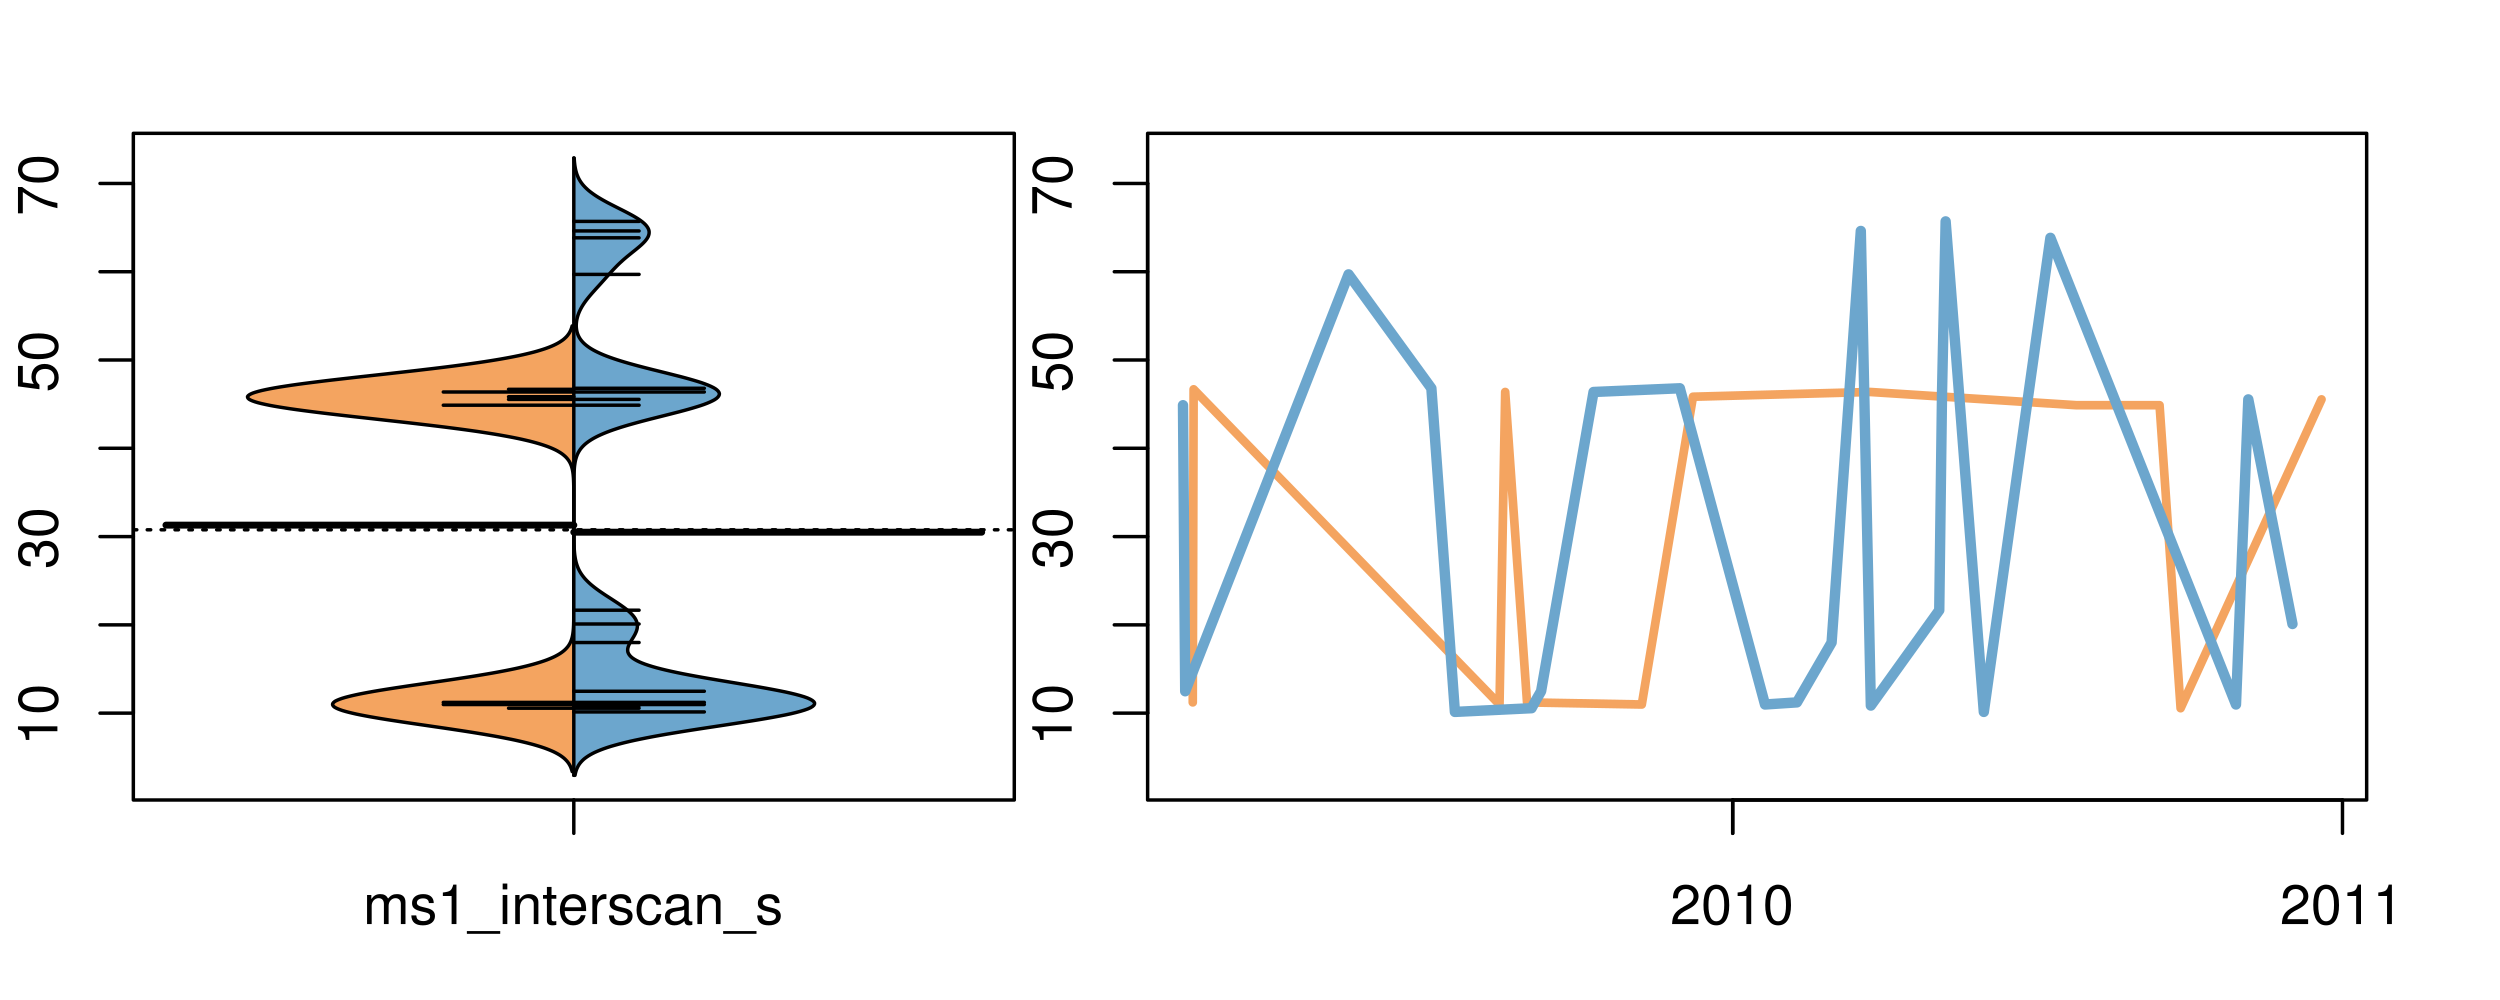 <?xml version="1.0" encoding="UTF-8"?>
<svg xmlns="http://www.w3.org/2000/svg" xmlns:xlink="http://www.w3.org/1999/xlink" width="540pt" height="216pt" viewBox="0 0 540 216" version="1.1">
<defs>
<g>
<symbol overflow="visible" id="glyph0-0">
<path style="stroke:none;" d="M -6.062 -3.109 L 0 -3.109 L 0 -4.156 L -8.516 -4.156 L -8.516 -3.469 C -7.203 -3.094 -7.016 -2.859 -6.812 -1.219 L -6.062 -1.219 Z M -6.062 -3.109 "/>
</symbol>
<symbol overflow="visible" id="glyph0-1">
<path style="stroke:none;" d="M -8.516 -3.297 C -8.516 -2.516 -8.156 -1.781 -7.578 -1.344 C -6.828 -0.797 -5.688 -0.516 -4.109 -0.516 C -1.25 -0.516 0.281 -1.469 0.281 -3.297 C 0.281 -5.094 -1.25 -6.078 -4.047 -6.078 C -5.703 -6.078 -6.797 -5.812 -7.578 -5.25 C -8.172 -4.812 -8.516 -4.109 -8.516 -3.297 Z M -7.578 -3.297 C -7.578 -4.438 -6.422 -5 -4.141 -5 C -1.734 -5 -0.594 -4.453 -0.594 -3.281 C -0.594 -2.156 -1.781 -1.594 -4.109 -1.594 C -6.438 -1.594 -7.578 -2.156 -7.578 -3.297 Z M -7.578 -3.297 "/>
</symbol>
<symbol overflow="visible" id="glyph0-2">
<path style="stroke:none;" d="M -3.906 -2.656 L -3.906 -3.234 C -3.906 -4.391 -3.391 -4.984 -2.359 -4.984 C -1.297 -4.984 -0.656 -4.328 -0.656 -3.234 C -0.656 -2.078 -1.234 -1.516 -2.469 -1.438 L -2.469 -0.391 C -1.781 -0.438 -1.344 -0.547 -0.953 -0.75 C -0.141 -1.188 0.281 -2.031 0.281 -3.188 C 0.281 -4.938 -0.766 -6.078 -2.375 -6.078 C -3.453 -6.078 -4.062 -5.656 -4.406 -4.625 C -4.719 -5.422 -5.312 -5.812 -6.172 -5.812 C -7.625 -5.812 -8.516 -4.844 -8.516 -3.234 C -8.516 -1.516 -7.578 -0.594 -5.766 -0.562 L -5.766 -1.625 C -6.281 -1.625 -6.562 -1.688 -6.828 -1.812 C -7.297 -2.047 -7.578 -2.578 -7.578 -3.234 C -7.578 -4.172 -7.031 -4.734 -6.125 -4.734 C -5.531 -4.734 -5.172 -4.531 -4.984 -4.062 C -4.859 -3.766 -4.812 -3.391 -4.797 -2.656 Z M -3.906 -2.656 "/>
</symbol>
<symbol overflow="visible" id="glyph0-3">
<path style="stroke:none;" d="M -8.516 -5.719 L -8.516 -1.312 L -3.875 -0.688 L -3.875 -1.656 C -4.469 -2.141 -4.672 -2.562 -4.672 -3.219 C -4.672 -4.359 -3.891 -5.078 -2.625 -5.078 C -1.406 -5.078 -0.656 -4.375 -0.656 -3.219 C -0.656 -2.297 -1.125 -1.734 -2.094 -1.469 L -2.094 -0.422 C -1.391 -0.562 -1.062 -0.688 -0.75 -0.938 C -0.094 -1.422 0.281 -2.281 0.281 -3.234 C 0.281 -4.953 -0.969 -6.156 -2.766 -6.156 C -4.453 -6.156 -5.609 -5.047 -5.609 -3.406 C -5.609 -2.812 -5.453 -2.328 -5.094 -1.844 L -7.469 -2.172 L -7.469 -5.719 Z M -8.516 -5.719 "/>
</symbol>
<symbol overflow="visible" id="glyph0-4">
<path style="stroke:none;" d="M -8.516 -6.234 L -8.516 -0.547 L -7.469 -0.547 L -7.469 -5.141 C -4.578 -3.125 -2.797 -2.297 0 -1.656 L 0 -2.781 C -2.719 -3.25 -5.062 -4.312 -7.625 -6.234 Z M -8.516 -6.234 "/>
</symbol>
<symbol overflow="visible" id="glyph0-5">
<path style="stroke:none;" d="M -8.75 -5.938 L -8.75 -4.938 L -5.5 -4.938 C -6.125 -4.531 -6.469 -3.859 -6.469 -3.016 C -6.469 -1.375 -5.156 -0.312 -3.156 -0.312 C -1.031 -0.312 0.281 -1.359 0.281 -3.047 C 0.281 -3.906 -0.047 -4.516 -0.828 -5.047 L 0 -5.047 L 0 -5.938 Z M -5.531 -3.188 C -5.531 -4.266 -4.578 -4.938 -3.078 -4.938 C -1.625 -4.938 -0.656 -4.25 -0.656 -3.188 C -0.656 -2.094 -1.625 -1.359 -3.094 -1.359 C -4.562 -1.359 -5.531 -2.094 -5.531 -3.188 Z M -5.531 -3.188 "/>
</symbol>
<symbol overflow="visible" id="glyph0-6">
<path style="stroke:none;" d="M -6.281 -3.094 L -6.281 -2.047 L -7.266 -2.047 C -7.688 -2.047 -7.906 -2.297 -7.906 -2.75 C -7.906 -2.828 -7.906 -2.875 -7.891 -3.094 L -8.719 -3.094 C -8.766 -2.875 -8.781 -2.734 -8.781 -2.531 C -8.781 -1.609 -8.25 -1.062 -7.359 -1.062 L -6.281 -1.062 L -6.281 -0.219 L -5.469 -0.219 L -5.469 -1.062 L 0 -1.062 L 0 -2.047 L -5.469 -2.047 L -5.469 -3.094 Z M -6.281 -3.094 "/>
</symbol>
<symbol overflow="visible" id="glyph0-7">
<path style="stroke:none;" d="M 1.516 -6.938 L 1.516 0.266 L 2.109 0.266 L 2.109 -6.938 Z M 1.516 -6.938 "/>
</symbol>
<symbol overflow="visible" id="glyph0-8">
<path style="stroke:none;" d="M -6.469 -3.266 C -6.469 -1.5 -5.203 -0.438 -3.094 -0.438 C -0.984 -0.438 0.281 -1.484 0.281 -3.281 C 0.281 -5.047 -0.984 -6.125 -3.047 -6.125 C -5.219 -6.125 -6.469 -5.078 -6.469 -3.266 Z M -5.547 -3.281 C -5.547 -4.406 -4.625 -5.078 -3.062 -5.078 C -1.578 -5.078 -0.641 -4.375 -0.641 -3.281 C -0.641 -2.156 -1.578 -1.469 -3.094 -1.469 C -4.609 -1.469 -5.547 -2.156 -5.547 -3.281 Z M -5.547 -3.281 "/>
</symbol>
<symbol overflow="visible" id="glyph0-9">
<path style="stroke:none;" d="M -8.75 -1.828 L -8.75 -0.812 L 0 -0.812 L 0 -1.828 Z M -8.75 -1.828 "/>
</symbol>
<symbol overflow="visible" id="glyph0-10">
<path style="stroke:none;" d="M -1.25 -2.297 L -1.25 -1.047 L 0 -1.047 L 0 -2.297 Z M -1.25 -2.297 "/>
</symbol>
<symbol overflow="visible" id="glyph0-11">
<path style="stroke:none;" d="M 0 -3.422 L -6.281 -5.828 L -6.281 -4.703 L -1.188 -2.922 L -6.281 -1.25 L -6.281 -0.125 L 0 -2.328 Z M 0 -3.422 "/>
</symbol>
<symbol overflow="visible" id="glyph0-12">
<path style="stroke:none;" d="M -0.594 -6.422 C -0.562 -6.312 -0.562 -6.266 -0.562 -6.203 C -0.562 -5.859 -0.75 -5.656 -1.062 -5.656 L -4.75 -5.656 C -5.875 -5.656 -6.469 -4.844 -6.469 -3.297 C -6.469 -2.391 -6.203 -1.625 -5.734 -1.219 C -5.406 -0.922 -5.047 -0.797 -4.422 -0.781 L -4.422 -1.781 C -5.203 -1.875 -5.547 -2.328 -5.547 -3.266 C -5.547 -4.156 -5.203 -4.672 -4.609 -4.672 L -4.344 -4.672 C -3.922 -4.672 -3.75 -4.422 -3.641 -3.625 C -3.469 -2.203 -3.422 -1.984 -3.266 -1.609 C -2.969 -0.875 -2.406 -0.5 -1.578 -0.5 C -0.438 -0.5 0.281 -1.297 0.281 -2.562 C 0.281 -3.359 0 -4 -0.641 -4.703 C -0.016 -4.781 0.281 -5.094 0.281 -5.734 C 0.281 -5.938 0.25 -6.094 0.172 -6.422 Z M -1.984 -4.672 C -1.641 -4.672 -1.438 -4.578 -1.156 -4.266 C -0.797 -3.859 -0.594 -3.375 -0.594 -2.781 C -0.594 -2 -0.969 -1.547 -1.609 -1.547 C -2.266 -1.547 -2.609 -1.984 -2.766 -3.062 C -2.906 -4.109 -2.953 -4.328 -3.109 -4.672 Z M -1.984 -4.672 "/>
</symbol>
<symbol overflow="visible" id="glyph0-13">
<path style="stroke:none;" d="M 0 -5.781 L -6.281 -5.781 L -6.281 -4.781 L -2.719 -4.781 C -1.438 -4.781 -0.594 -4.109 -0.594 -3.078 C -0.594 -2.281 -1.078 -1.781 -1.844 -1.781 L -6.281 -1.781 L -6.281 -0.781 L -1.438 -0.781 C -0.391 -0.781 0.281 -1.562 0.281 -2.781 C 0.281 -3.703 -0.047 -4.297 -0.875 -4.891 L 0 -4.891 Z M 0 -5.781 "/>
</symbol>
<symbol overflow="visible" id="glyph0-14">
<path style="stroke:none;" d="M -2.812 -6.156 C -3.766 -6.156 -4.344 -6.078 -4.812 -5.906 C -5.844 -5.5 -6.469 -4.531 -6.469 -3.359 C -6.469 -1.609 -5.125 -0.484 -3.062 -0.484 C -1 -0.484 0.281 -1.578 0.281 -3.344 C 0.281 -4.781 -0.547 -5.766 -1.906 -6.031 L -1.906 -5.016 C -1.078 -4.734 -0.641 -4.172 -0.641 -3.375 C -0.641 -2.734 -0.938 -2.203 -1.469 -1.859 C -1.828 -1.625 -2.188 -1.531 -2.812 -1.531 Z M -3.625 -1.547 C -4.781 -1.625 -5.547 -2.344 -5.547 -3.344 C -5.547 -4.328 -4.734 -5.094 -3.703 -5.094 C -3.672 -5.094 -3.641 -5.094 -3.625 -5.078 Z M -3.625 -1.547 "/>
</symbol>
<symbol overflow="visible" id="glyph1-0">
<path style="stroke:none;" d="M 0.844 -6.281 L 0.844 0 L 1.844 0 L 1.844 -3.953 C 1.844 -4.859 2.516 -5.594 3.328 -5.594 C 4.062 -5.594 4.484 -5.141 4.484 -4.328 L 4.484 0 L 5.5 0 L 5.5 -3.953 C 5.5 -4.859 6.156 -5.594 6.969 -5.594 C 7.703 -5.594 8.141 -5.125 8.141 -4.328 L 8.141 0 L 9.141 0 L 9.141 -4.719 C 9.141 -5.844 8.5 -6.469 7.312 -6.469 C 6.484 -6.469 5.969 -6.219 5.391 -5.516 C 5.016 -6.188 4.516 -6.469 3.703 -6.469 C 2.859 -6.469 2.297 -6.156 1.766 -5.406 L 1.766 -6.281 Z M 0.844 -6.281 "/>
</symbol>
<symbol overflow="visible" id="glyph1-1">
<path style="stroke:none;" d="M 5.25 -4.531 C 5.25 -5.766 4.422 -6.469 2.969 -6.469 C 1.516 -6.469 0.562 -5.719 0.562 -4.547 C 0.562 -3.562 1.062 -3.094 2.562 -2.734 L 3.484 -2.516 C 4.188 -2.344 4.469 -2.094 4.469 -1.625 C 4.469 -1.047 3.875 -0.641 3 -0.641 C 2.453 -0.641 2 -0.797 1.75 -1.062 C 1.594 -1.25 1.531 -1.422 1.469 -1.875 L 0.406 -1.875 C 0.453 -0.422 1.266 0.281 2.922 0.281 C 4.5 0.281 5.516 -0.5 5.516 -1.719 C 5.516 -2.656 4.984 -3.172 3.734 -3.469 L 2.766 -3.703 C 1.953 -3.891 1.609 -4.156 1.609 -4.594 C 1.609 -5.172 2.125 -5.547 2.938 -5.547 C 3.75 -5.547 4.172 -5.203 4.203 -4.531 Z M 5.25 -4.531 "/>
</symbol>
<symbol overflow="visible" id="glyph1-2">
<path style="stroke:none;" d="M 3.109 -6.062 L 3.109 0 L 4.156 0 L 4.156 -8.516 L 3.469 -8.516 C 3.094 -7.203 2.859 -7.016 1.219 -6.812 L 1.219 -6.062 Z M 3.109 -6.062 "/>
</symbol>
<symbol overflow="visible" id="glyph1-3">
<path style="stroke:none;" d="M 6.938 1.516 L -0.266 1.516 L -0.266 2.109 L 6.938 2.109 Z M 6.938 1.516 "/>
</symbol>
<symbol overflow="visible" id="glyph1-4">
<path style="stroke:none;" d="M 1.797 -6.281 L 0.797 -6.281 L 0.797 0 L 1.797 0 Z M 1.797 -8.75 L 0.797 -8.75 L 0.797 -7.484 L 1.797 -7.484 Z M 1.797 -8.75 "/>
</symbol>
<symbol overflow="visible" id="glyph1-5">
<path style="stroke:none;" d="M 0.844 -6.281 L 0.844 0 L 1.844 0 L 1.844 -3.469 C 1.844 -4.75 2.516 -5.594 3.547 -5.594 C 4.344 -5.594 4.844 -5.109 4.844 -4.359 L 4.844 0 L 5.844 0 L 5.844 -4.75 C 5.844 -5.797 5.062 -6.469 3.859 -6.469 C 2.922 -6.469 2.312 -6.109 1.766 -5.234 L 1.766 -6.281 Z M 0.844 -6.281 "/>
</symbol>
<symbol overflow="visible" id="glyph1-6">
<path style="stroke:none;" d="M 3.047 -6.281 L 2.016 -6.281 L 2.016 -8.016 L 1.016 -8.016 L 1.016 -6.281 L 0.172 -6.281 L 0.172 -5.469 L 1.016 -5.469 L 1.016 -0.719 C 1.016 -0.078 1.453 0.281 2.234 0.281 C 2.469 0.281 2.719 0.25 3.047 0.188 L 3.047 -0.641 C 2.922 -0.609 2.766 -0.594 2.562 -0.594 C 2.141 -0.594 2.016 -0.719 2.016 -1.156 L 2.016 -5.469 L 3.047 -5.469 Z M 3.047 -6.281 "/>
</symbol>
<symbol overflow="visible" id="glyph1-7">
<path style="stroke:none;" d="M 6.156 -2.812 C 6.156 -3.766 6.078 -4.344 5.906 -4.812 C 5.5 -5.844 4.531 -6.469 3.359 -6.469 C 1.609 -6.469 0.484 -5.125 0.484 -3.062 C 0.484 -1 1.578 0.281 3.344 0.281 C 4.781 0.281 5.766 -0.547 6.031 -1.906 L 5.016 -1.906 C 4.734 -1.078 4.172 -0.641 3.375 -0.641 C 2.734 -0.641 2.203 -0.938 1.859 -1.469 C 1.625 -1.828 1.531 -2.188 1.531 -2.812 Z M 1.547 -3.625 C 1.625 -4.781 2.344 -5.547 3.344 -5.547 C 4.328 -5.547 5.094 -4.734 5.094 -3.703 C 5.094 -3.672 5.094 -3.641 5.078 -3.625 Z M 1.547 -3.625 "/>
</symbol>
<symbol overflow="visible" id="glyph1-8">
<path style="stroke:none;" d="M 0.828 -6.281 L 0.828 0 L 1.844 0 L 1.844 -3.266 C 1.844 -4.156 2.062 -4.75 2.547 -5.094 C 2.859 -5.328 3.156 -5.406 3.859 -5.406 L 3.859 -6.438 C 3.688 -6.453 3.594 -6.469 3.469 -6.469 C 2.812 -6.469 2.328 -6.078 1.75 -5.141 L 1.75 -6.281 Z M 0.828 -6.281 "/>
</symbol>
<symbol overflow="visible" id="glyph1-9">
<path style="stroke:none;" d="M 5.656 -4.172 C 5.609 -4.781 5.469 -5.188 5.234 -5.531 C 4.797 -6.125 4.047 -6.469 3.172 -6.469 C 1.469 -6.469 0.375 -5.125 0.375 -3.031 C 0.375 -1.016 1.453 0.281 3.156 0.281 C 4.656 0.281 5.609 -0.625 5.719 -2.156 L 4.719 -2.156 C 4.547 -1.156 4.031 -0.641 3.188 -0.641 C 2.078 -0.641 1.422 -1.547 1.422 -3.031 C 1.422 -4.609 2.062 -5.547 3.156 -5.547 C 4 -5.547 4.531 -5.047 4.641 -4.172 Z M 5.656 -4.172 "/>
</symbol>
<symbol overflow="visible" id="glyph1-10">
<path style="stroke:none;" d="M 6.422 -0.594 C 6.312 -0.562 6.266 -0.562 6.203 -0.562 C 5.859 -0.562 5.656 -0.75 5.656 -1.062 L 5.656 -4.75 C 5.656 -5.875 4.844 -6.469 3.297 -6.469 C 2.391 -6.469 1.625 -6.203 1.219 -5.734 C 0.922 -5.406 0.797 -5.047 0.781 -4.422 L 1.781 -4.422 C 1.875 -5.203 2.328 -5.547 3.266 -5.547 C 4.156 -5.547 4.672 -5.203 4.672 -4.609 L 4.672 -4.344 C 4.672 -3.922 4.422 -3.75 3.625 -3.641 C 2.203 -3.469 1.984 -3.422 1.609 -3.266 C 0.875 -2.969 0.5 -2.406 0.5 -1.578 C 0.5 -0.438 1.297 0.281 2.562 0.281 C 3.359 0.281 4 0 4.703 -0.641 C 4.781 -0.016 5.094 0.281 5.734 0.281 C 5.938 0.281 6.094 0.25 6.422 0.172 Z M 4.672 -1.984 C 4.672 -1.641 4.578 -1.438 4.266 -1.156 C 3.859 -0.797 3.375 -0.594 2.781 -0.594 C 2 -0.594 1.547 -0.969 1.547 -1.609 C 1.547 -2.266 1.984 -2.609 3.062 -2.766 C 4.109 -2.906 4.328 -2.953 4.672 -3.109 Z M 4.672 -1.984 "/>
</symbol>
<symbol overflow="visible" id="glyph1-11">
<path style="stroke:none;" d="M 6.078 -1.047 L 1.594 -1.047 C 1.703 -1.734 2.094 -2.188 3.125 -2.797 L 4.328 -3.438 C 5.516 -4.094 6.125 -4.969 6.125 -6.016 C 6.125 -6.719 5.844 -7.375 5.344 -7.844 C 4.844 -8.297 4.219 -8.516 3.406 -8.516 C 2.328 -8.516 1.531 -8.125 1.062 -7.406 C 0.75 -6.953 0.625 -6.422 0.594 -5.562 L 1.656 -5.562 C 1.688 -6.125 1.766 -6.484 1.906 -6.75 C 2.188 -7.266 2.734 -7.578 3.375 -7.578 C 4.328 -7.578 5.047 -6.906 5.047 -5.984 C 5.047 -5.312 4.656 -4.734 3.906 -4.312 L 2.797 -3.688 C 1.016 -2.672 0.5 -1.875 0.406 0 L 6.078 0 Z M 6.078 -1.047 "/>
</symbol>
<symbol overflow="visible" id="glyph1-12">
<path style="stroke:none;" d="M 3.297 -8.516 C 2.516 -8.516 1.781 -8.156 1.344 -7.578 C 0.797 -6.828 0.516 -5.688 0.516 -4.109 C 0.516 -1.25 1.469 0.281 3.297 0.281 C 5.094 0.281 6.078 -1.25 6.078 -4.047 C 6.078 -5.703 5.812 -6.797 5.25 -7.578 C 4.812 -8.172 4.109 -8.516 3.297 -8.516 Z M 3.297 -7.578 C 4.438 -7.578 5 -6.422 5 -4.141 C 5 -1.734 4.453 -0.594 3.281 -0.594 C 2.156 -0.594 1.594 -1.781 1.594 -4.109 C 1.594 -6.438 2.156 -7.578 3.297 -7.578 Z M 3.297 -7.578 "/>
</symbol>
</g>
<clipPath id="clip1">
  <path d="M 28.801 28.801 L 220.086 28.801 L 220.086 173.801 L 28.801 173.801 Z M 28.801 28.801 "/>
</clipPath>
<clipPath id="clip2">
  <path d="M 247.887 28.801 L 512.199 28.801 L 512.199 173.801 L 247.887 173.801 Z M 247.887 28.801 "/>
</clipPath>
<clipPath id="clip3">
  <path d="M 233.484 14.398 L 526.598 14.398 L 526.598 188.199 L 233.484 188.199 Z M 233.484 14.398 "/>
</clipPath>
<clipPath id="clip4">
  <path d="M 247.887 28.801 L 512.199 28.801 L 512.199 173.801 L 247.887 173.801 Z M 247.887 28.801 "/>
</clipPath>
</defs>
<g id="surface121">
<path style="fill:none;stroke-width:0.75;stroke-linecap:round;stroke-linejoin:round;stroke:rgb(0%,0%,0%);stroke-opacity:1;stroke-miterlimit:10;" d="M 28.801 172.801 L 219.086 172.801 L 219.086 28.801 L 28.801 28.801 L 28.801 172.801 "/>
<path style="fill:none;stroke-width:0.75;stroke-linecap:round;stroke-linejoin:round;stroke:rgb(0%,0%,0%);stroke-opacity:1;stroke-miterlimit:10;" d="M 28.801 154.043 L 28.801 39.625 "/>
<path style="fill:none;stroke-width:0.75;stroke-linecap:round;stroke-linejoin:round;stroke:rgb(0%,0%,0%);stroke-opacity:1;stroke-miterlimit:10;" d="M 28.801 154.043 L 21.602 154.043 "/>
<path style="fill:none;stroke-width:0.75;stroke-linecap:round;stroke-linejoin:round;stroke:rgb(0%,0%,0%);stroke-opacity:1;stroke-miterlimit:10;" d="M 28.801 134.973 L 21.602 134.973 "/>
<path style="fill:none;stroke-width:0.75;stroke-linecap:round;stroke-linejoin:round;stroke:rgb(0%,0%,0%);stroke-opacity:1;stroke-miterlimit:10;" d="M 28.801 115.902 L 21.602 115.902 "/>
<path style="fill:none;stroke-width:0.75;stroke-linecap:round;stroke-linejoin:round;stroke:rgb(0%,0%,0%);stroke-opacity:1;stroke-miterlimit:10;" d="M 28.801 96.832 L 21.602 96.832 "/>
<path style="fill:none;stroke-width:0.75;stroke-linecap:round;stroke-linejoin:round;stroke:rgb(0%,0%,0%);stroke-opacity:1;stroke-miterlimit:10;" d="M 28.801 77.766 L 21.602 77.766 "/>
<path style="fill:none;stroke-width:0.75;stroke-linecap:round;stroke-linejoin:round;stroke:rgb(0%,0%,0%);stroke-opacity:1;stroke-miterlimit:10;" d="M 28.801 58.695 L 21.602 58.695 "/>
<path style="fill:none;stroke-width:0.75;stroke-linecap:round;stroke-linejoin:round;stroke:rgb(0%,0%,0%);stroke-opacity:1;stroke-miterlimit:10;" d="M 28.801 39.625 L 21.602 39.625 "/>
<g style="fill:rgb(0%,0%,0%);fill-opacity:1;">
  <use xlink:href="#glyph0-0" x="12.396" y="161.043"/>
  <use xlink:href="#glyph0-1" x="12.396" y="154.371"/>
</g>
<g style="fill:rgb(0%,0%,0%);fill-opacity:1;">
  <use xlink:href="#glyph0-2" x="12.396" y="122.902"/>
  <use xlink:href="#glyph0-1" x="12.396" y="116.23"/>
</g>
<g style="fill:rgb(0%,0%,0%);fill-opacity:1;">
  <use xlink:href="#glyph0-3" x="12.396" y="84.766"/>
  <use xlink:href="#glyph0-1" x="12.396" y="78.094"/>
</g>
<g style="fill:rgb(0%,0%,0%);fill-opacity:1;">
  <use xlink:href="#glyph0-4" x="12.396" y="46.625"/>
  <use xlink:href="#glyph0-1" x="12.396" y="39.953"/>
</g>
<path style="fill:none;stroke-width:0.75;stroke-linecap:round;stroke-linejoin:round;stroke:rgb(0%,0%,0%);stroke-opacity:1;stroke-miterlimit:10;" d="M 123.941 172.801 L 123.941 172.801 "/>
<path style="fill:none;stroke-width:0.75;stroke-linecap:round;stroke-linejoin:round;stroke:rgb(0%,0%,0%);stroke-opacity:1;stroke-miterlimit:10;" d="M 123.941 172.801 L 123.941 180 "/>
<g style="fill:rgb(0%,0%,0%);fill-opacity:1;">
  <use xlink:href="#glyph1-0" x="78.441" y="199.596"/>
  <use xlink:href="#glyph1-1" x="88.438" y="199.596"/>
  <use xlink:href="#glyph1-2" x="94.438" y="199.596"/>
  <use xlink:href="#glyph1-3" x="101.109" y="199.596"/>
  <use xlink:href="#glyph1-4" x="107.781" y="199.596"/>
  <use xlink:href="#glyph1-5" x="110.445" y="199.596"/>
  <use xlink:href="#glyph1-6" x="117.117" y="199.596"/>
  <use xlink:href="#glyph1-7" x="120.453" y="199.596"/>
  <use xlink:href="#glyph1-8" x="127.125" y="199.596"/>
  <use xlink:href="#glyph1-1" x="131.121" y="199.596"/>
  <use xlink:href="#glyph1-9" x="137.121" y="199.596"/>
  <use xlink:href="#glyph1-10" x="143.121" y="199.596"/>
  <use xlink:href="#glyph1-5" x="149.793" y="199.596"/>
  <use xlink:href="#glyph1-3" x="156.465" y="199.596"/>
  <use xlink:href="#glyph1-1" x="163.137" y="199.596"/>
</g>
<g clip-path="url(#clip1)" clip-rule="nonzero">
<path style="fill:none;stroke-width:0.75;stroke-linecap:round;stroke-linejoin:round;stroke:rgb(0%,0%,0%);stroke-opacity:1;stroke-dasharray:0.75,2.25;stroke-miterlimit:10;" d="M 28.801 114.434 L 219.086 114.434 "/>
<path style=" stroke:none;fill-rule:nonzero;fill:rgb(95.686%,64.314%,37.647%);fill-opacity:1;" d="M 123.941 70.402 L 123.582 70.402 L 123.531 70.59 L 123.477 70.781 L 123.344 71.156 L 123.266 71.344 L 123.176 71.531 L 123.078 71.723 L 122.973 71.91 L 122.852 72.098 L 122.715 72.285 L 122.57 72.477 L 122.41 72.664 L 122.23 72.852 L 122.031 73.039 L 121.82 73.23 L 121.586 73.418 L 121.324 73.605 L 121.043 73.793 L 120.742 73.98 L 120.406 74.172 L 120.047 74.359 L 119.66 74.547 L 119.242 74.734 L 118.781 74.926 L 118.293 75.113 L 117.773 75.301 L 117.207 75.488 L 116.602 75.676 L 115.961 75.867 L 115.281 76.055 L 114.543 76.242 L 113.766 76.43 L 112.949 76.621 L 112.082 76.809 L 111.16 76.996 L 110.195 77.184 L 109.188 77.371 L 108.117 77.562 L 107 77.75 L 105.84 77.938 L 104.637 78.125 L 103.367 78.316 L 102.055 78.504 L 100.707 78.691 L 99.309 78.879 L 97.859 79.07 L 96.379 79.258 L 94.863 79.445 L 93.305 79.633 L 91.715 79.82 L 90.102 80.012 L 88.465 80.199 L 86.801 80.387 L 85.125 80.574 L 83.438 80.766 L 80.047 81.141 L 78.355 81.328 L 76.668 81.516 L 75.004 81.707 L 73.359 81.895 L 71.734 82.082 L 70.145 82.27 L 68.605 82.461 L 67.102 82.648 L 65.645 82.836 L 64.254 83.023 L 62.93 83.211 L 61.664 83.402 L 60.461 83.59 L 59.363 83.777 L 58.34 83.965 L 57.395 84.156 L 56.543 84.344 L 55.805 84.531 L 55.156 84.719 L 54.594 84.91 L 54.16 85.098 L 53.836 85.285 L 53.602 85.473 L 53.465 85.66 L 53.48 85.852 L 53.59 86.039 L 53.789 86.227 L 54.109 86.414 L 54.555 86.605 L 55.086 86.793 L 55.707 86.98 L 56.457 87.168 L 57.297 87.355 L 58.215 87.547 L 59.219 87.734 L 60.332 87.922 L 61.512 88.109 L 62.754 88.301 L 64.074 88.488 L 65.465 88.676 L 66.902 88.863 L 68.387 89.051 L 69.93 89.242 L 71.508 89.43 L 73.117 89.617 L 74.754 89.805 L 76.414 89.996 L 78.09 90.184 L 79.773 90.371 L 81.465 90.559 L 83.152 90.75 L 84.836 90.938 L 86.512 91.125 L 88.168 91.312 L 89.801 91.5 L 91.418 91.691 L 93.008 91.879 L 94.555 92.066 L 96.074 92.254 L 97.562 92.445 L 99.004 92.633 L 100.402 92.82 L 101.762 93.008 L 103.082 93.195 L 104.34 93.387 L 105.555 93.574 L 106.727 93.762 L 107.848 93.949 L 108.914 94.141 L 109.938 94.328 L 110.918 94.516 L 111.836 94.703 L 112.707 94.891 L 113.539 95.082 L 114.332 95.27 L 115.062 95.457 L 115.754 95.645 L 116.414 95.836 L 117.023 96.023 L 117.59 96.211 L 118.125 96.398 L 118.629 96.59 L 119.086 96.777 L 119.512 96.965 L 119.914 97.152 L 120.285 97.34 L 120.621 97.531 L 120.934 97.719 L 121.223 97.906 L 121.488 98.094 L 121.727 98.285 L 121.949 98.473 L 122.152 98.66 L 122.336 98.848 L 122.504 99.035 L 122.656 99.227 L 122.793 99.414 L 122.918 99.602 L 123.031 99.789 L 123.133 99.98 L 123.223 100.168 L 123.305 100.355 L 123.379 100.543 L 123.445 100.73 L 123.504 100.922 L 123.605 101.297 L 123.645 101.484 L 123.684 101.676 L 123.746 102.051 L 123.793 102.426 L 123.812 102.617 L 123.859 103.18 L 123.871 103.371 L 123.895 103.934 L 123.902 104.125 L 123.91 104.312 L 123.922 104.875 L 123.926 105.066 L 123.926 105.254 L 123.934 105.629 L 123.934 106.008 L 123.938 106.195 L 123.938 106.762 L 123.941 106.949 L 123.941 131.816 L 123.938 132.004 L 123.938 132.758 L 123.934 132.945 L 123.934 133.133 L 123.93 133.324 L 123.93 133.512 L 123.922 133.887 L 123.922 134.074 L 123.918 134.266 L 123.91 134.453 L 123.902 134.828 L 123.895 135.02 L 123.887 135.207 L 123.875 135.395 L 123.867 135.582 L 123.852 135.77 L 123.84 135.961 L 123.824 136.148 L 123.785 136.523 L 123.758 136.715 L 123.734 136.902 L 123.703 137.09 L 123.668 137.277 L 123.629 137.465 L 123.586 137.656 L 123.535 137.844 L 123.48 138.031 L 123.418 138.219 L 123.352 138.41 L 123.273 138.598 L 123.188 138.785 L 123.094 138.973 L 122.988 139.16 L 122.871 139.352 L 122.742 139.539 L 122.602 139.727 L 122.441 139.914 L 122.27 140.105 L 122.082 140.293 L 121.879 140.48 L 121.652 140.668 L 121.406 140.859 L 121.141 141.047 L 120.852 141.234 L 120.535 141.422 L 120.195 141.609 L 119.832 141.801 L 119.434 141.988 L 119.008 142.176 L 118.555 142.363 L 118.07 142.555 L 117.547 142.742 L 116.988 142.93 L 116.402 143.117 L 115.777 143.305 L 115.109 143.496 L 114.406 143.684 L 113.676 143.871 L 112.891 144.059 L 112.07 144.25 L 111.215 144.438 L 110.32 144.625 L 109.383 144.812 L 108.41 145 L 107.402 145.191 L 106.355 145.379 L 105.273 145.566 L 104.16 145.754 L 103.02 145.945 L 101.84 146.133 L 100.641 146.32 L 99.418 146.508 L 98.176 146.699 L 96.91 146.887 L 95.633 147.074 L 94.348 147.262 L 93.051 147.449 L 91.754 147.641 L 90.461 147.828 L 89.172 148.016 L 87.898 148.203 L 86.637 148.395 L 85.395 148.582 L 84.18 148.77 L 83.004 148.957 L 81.855 149.145 L 80.738 149.336 L 79.684 149.523 L 78.676 149.711 L 77.715 149.898 L 76.812 150.09 L 75.988 150.277 L 75.223 150.465 L 74.516 150.652 L 73.898 150.84 L 73.359 151.031 L 72.895 151.219 L 72.496 151.406 L 72.211 151.594 L 72.004 151.785 L 71.871 151.973 L 71.828 152.16 L 71.891 152.348 L 72.027 152.539 L 72.238 152.727 L 72.555 152.914 L 72.953 153.102 L 73.426 153.289 L 73.969 153.48 L 74.613 153.668 L 75.32 153.855 L 76.09 154.043 L 76.93 154.234 L 77.844 154.422 L 78.809 154.609 L 79.816 154.797 L 80.891 154.984 L 82.004 155.176 L 83.156 155.363 L 84.336 155.551 L 85.559 155.738 L 86.801 155.93 L 88.062 156.117 L 89.34 156.305 L 90.629 156.492 L 91.922 156.68 L 93.219 156.871 L 94.512 157.059 L 95.797 157.246 L 97.07 157.434 L 98.332 157.625 L 99.57 157.812 L 100.793 158 L 101.992 158.188 L 103.16 158.379 L 104.297 158.566 L 105.406 158.754 L 106.488 158.941 L 107.523 159.129 L 108.527 159.32 L 109.496 159.508 L 110.43 159.695 L 111.316 159.883 L 112.168 160.074 L 112.984 160.262 L 113.758 160.449 L 114.488 160.637 L 115.188 160.824 L 115.852 161.016 L 116.469 161.203 L 117.051 161.391 L 117.605 161.578 L 118.125 161.77 L 118.602 161.957 L 119.055 162.145 L 119.48 162.332 L 119.867 162.52 L 120.23 162.711 L 120.566 162.898 L 120.883 163.086 L 121.164 163.273 L 121.43 163.465 L 121.676 163.652 L 121.898 163.84 L 122.098 164.027 L 122.285 164.219 L 122.461 164.406 L 122.613 164.594 L 122.754 164.781 L 122.883 164.969 L 122.996 165.16 L 123.102 165.348 L 123.195 165.535 L 123.281 165.723 L 123.355 165.914 L 123.422 166.102 L 123.484 166.289 L 123.539 166.477 L 123.59 166.664 L 123.941 166.664 Z M 123.941 70.402 "/>
<path style="fill:none;stroke-width:0.75;stroke-linecap:round;stroke-linejoin:round;stroke:rgb(0%,0%,0%);stroke-opacity:1;stroke-miterlimit:10;" d="M 123.941 70.402 L 123.582 70.402 L 123.531 70.59 L 123.477 70.781 L 123.344 71.156 L 123.266 71.344 L 123.176 71.531 L 123.078 71.723 L 122.973 71.91 L 122.852 72.098 L 122.715 72.285 L 122.57 72.477 L 122.41 72.664 L 122.23 72.852 L 122.031 73.039 L 121.82 73.23 L 121.586 73.418 L 121.324 73.605 L 121.043 73.793 L 120.742 73.98 L 120.406 74.172 L 120.047 74.359 L 119.66 74.547 L 119.242 74.734 L 118.781 74.926 L 118.293 75.113 L 117.773 75.301 L 117.207 75.488 L 116.602 75.676 L 115.961 75.867 L 115.281 76.055 L 114.543 76.242 L 113.766 76.43 L 112.949 76.621 L 112.082 76.809 L 111.16 76.996 L 110.195 77.184 L 109.188 77.371 L 108.117 77.562 L 107 77.75 L 105.84 77.938 L 104.637 78.125 L 103.367 78.316 L 102.055 78.504 L 100.707 78.691 L 99.309 78.879 L 97.859 79.07 L 96.379 79.258 L 94.863 79.445 L 93.305 79.633 L 91.715 79.82 L 90.102 80.012 L 88.465 80.199 L 86.801 80.387 L 85.125 80.574 L 83.438 80.766 L 80.047 81.141 L 78.355 81.328 L 76.668 81.516 L 75.004 81.707 L 73.359 81.895 L 71.734 82.082 L 70.145 82.27 L 68.605 82.461 L 67.102 82.648 L 65.645 82.836 L 64.254 83.023 L 62.93 83.211 L 61.664 83.402 L 60.461 83.59 L 59.363 83.777 L 58.34 83.965 L 57.395 84.156 L 56.543 84.344 L 55.805 84.531 L 55.156 84.719 L 54.594 84.91 L 54.16 85.098 L 53.836 85.285 L 53.602 85.473 L 53.465 85.66 L 53.48 85.852 L 53.59 86.039 L 53.789 86.227 L 54.109 86.414 L 54.555 86.605 L 55.086 86.793 L 55.707 86.98 L 56.457 87.168 L 57.297 87.355 L 58.215 87.547 L 59.219 87.734 L 60.332 87.922 L 61.512 88.109 L 62.754 88.301 L 64.074 88.488 L 65.465 88.676 L 66.902 88.863 L 68.387 89.051 L 69.93 89.242 L 71.508 89.43 L 73.117 89.617 L 74.754 89.805 L 76.414 89.996 L 78.09 90.184 L 79.773 90.371 L 81.465 90.559 L 83.152 90.75 L 84.836 90.938 L 86.512 91.125 L 88.168 91.312 L 89.801 91.5 L 91.418 91.691 L 93.008 91.879 L 94.555 92.066 L 96.074 92.254 L 97.562 92.445 L 99.004 92.633 L 100.402 92.82 L 101.762 93.008 L 103.082 93.195 L 104.34 93.387 L 105.555 93.574 L 106.727 93.762 L 107.848 93.949 L 108.914 94.141 L 109.938 94.328 L 110.918 94.516 L 111.836 94.703 L 112.707 94.891 L 113.539 95.082 L 114.332 95.27 L 115.062 95.457 L 115.754 95.645 L 116.414 95.836 L 117.023 96.023 L 117.59 96.211 L 118.125 96.398 L 118.629 96.59 L 119.086 96.777 L 119.512 96.965 L 119.914 97.152 L 120.285 97.34 L 120.621 97.531 L 120.934 97.719 L 121.223 97.906 L 121.488 98.094 L 121.727 98.285 L 121.949 98.473 L 122.152 98.66 L 122.336 98.848 L 122.504 99.035 L 122.656 99.227 L 122.793 99.414 L 122.918 99.602 L 123.031 99.789 L 123.133 99.98 L 123.223 100.168 L 123.305 100.355 L 123.379 100.543 L 123.445 100.73 L 123.504 100.922 L 123.605 101.297 L 123.645 101.484 L 123.684 101.676 L 123.746 102.051 L 123.793 102.426 L 123.812 102.617 L 123.859 103.18 L 123.871 103.371 L 123.895 103.934 L 123.902 104.125 L 123.91 104.312 L 123.922 104.875 L 123.926 105.066 L 123.926 105.254 L 123.934 105.629 L 123.934 106.008 L 123.938 106.195 L 123.938 106.762 L 123.941 106.949 L 123.941 131.816 L 123.938 132.004 L 123.938 132.758 L 123.934 132.945 L 123.934 133.133 L 123.93 133.324 L 123.93 133.512 L 123.922 133.887 L 123.922 134.074 L 123.918 134.266 L 123.91 134.453 L 123.902 134.828 L 123.895 135.02 L 123.887 135.207 L 123.875 135.395 L 123.867 135.582 L 123.852 135.77 L 123.84 135.961 L 123.824 136.148 L 123.785 136.523 L 123.758 136.715 L 123.734 136.902 L 123.703 137.09 L 123.668 137.277 L 123.629 137.465 L 123.586 137.656 L 123.535 137.844 L 123.48 138.031 L 123.418 138.219 L 123.352 138.41 L 123.273 138.598 L 123.188 138.785 L 123.094 138.973 L 122.988 139.16 L 122.871 139.352 L 122.742 139.539 L 122.602 139.727 L 122.441 139.914 L 122.27 140.105 L 122.082 140.293 L 121.879 140.48 L 121.652 140.668 L 121.406 140.859 L 121.141 141.047 L 120.852 141.234 L 120.535 141.422 L 120.195 141.609 L 119.832 141.801 L 119.434 141.988 L 119.008 142.176 L 118.555 142.363 L 118.07 142.555 L 117.547 142.742 L 116.988 142.93 L 116.402 143.117 L 115.777 143.305 L 115.109 143.496 L 114.406 143.684 L 113.676 143.871 L 112.891 144.059 L 112.07 144.25 L 111.215 144.438 L 110.32 144.625 L 109.383 144.812 L 108.41 145 L 107.402 145.191 L 106.355 145.379 L 105.273 145.566 L 104.16 145.754 L 103.02 145.945 L 101.84 146.133 L 100.641 146.32 L 99.418 146.508 L 98.176 146.699 L 96.91 146.887 L 95.633 147.074 L 94.348 147.262 L 93.051 147.449 L 91.754 147.641 L 90.461 147.828 L 89.172 148.016 L 87.898 148.203 L 86.637 148.395 L 85.395 148.582 L 84.18 148.77 L 83.004 148.957 L 81.855 149.145 L 80.738 149.336 L 79.684 149.523 L 78.676 149.711 L 77.715 149.898 L 76.812 150.09 L 75.988 150.277 L 75.223 150.465 L 74.516 150.652 L 73.898 150.84 L 73.359 151.031 L 72.895 151.219 L 72.496 151.406 L 72.211 151.594 L 72.004 151.785 L 71.871 151.973 L 71.828 152.16 L 71.891 152.348 L 72.027 152.539 L 72.238 152.727 L 72.555 152.914 L 72.953 153.102 L 73.426 153.289 L 73.969 153.48 L 74.613 153.668 L 75.32 153.855 L 76.09 154.043 L 76.93 154.234 L 77.844 154.422 L 78.809 154.609 L 79.816 154.797 L 80.891 154.984 L 82.004 155.176 L 83.156 155.363 L 84.336 155.551 L 85.559 155.738 L 86.801 155.93 L 88.062 156.117 L 89.34 156.305 L 90.629 156.492 L 91.922 156.68 L 93.219 156.871 L 94.512 157.059 L 95.797 157.246 L 97.07 157.434 L 98.332 157.625 L 99.57 157.812 L 100.793 158 L 101.992 158.188 L 103.16 158.379 L 104.297 158.566 L 105.406 158.754 L 106.488 158.941 L 107.523 159.129 L 108.527 159.32 L 109.496 159.508 L 110.43 159.695 L 111.316 159.883 L 112.168 160.074 L 112.984 160.262 L 113.758 160.449 L 114.488 160.637 L 115.188 160.824 L 115.852 161.016 L 116.469 161.203 L 117.051 161.391 L 117.605 161.578 L 118.125 161.77 L 118.602 161.957 L 119.055 162.145 L 119.48 162.332 L 119.867 162.52 L 120.23 162.711 L 120.566 162.898 L 120.883 163.086 L 121.164 163.273 L 121.43 163.465 L 121.676 163.652 L 121.898 163.84 L 122.098 164.027 L 122.285 164.219 L 122.461 164.406 L 122.613 164.594 L 122.754 164.781 L 122.883 164.969 L 122.996 165.16 L 123.102 165.348 L 123.195 165.535 L 123.281 165.723 L 123.355 165.914 L 123.422 166.102 L 123.484 166.289 L 123.539 166.477 L 123.59 166.664 L 123.941 166.664 "/>
<path style=" stroke:none;fill-rule:nonzero;fill:rgb(42.353%,65.098%,80.392%);fill-opacity:1;" d="M 123.941 167.465 L 124.199 167.465 L 124.25 167.207 L 124.309 166.945 L 124.379 166.684 L 124.457 166.422 L 124.551 166.16 L 124.664 165.902 L 124.789 165.641 L 124.93 165.379 L 125.094 165.117 L 125.285 164.855 L 125.5 164.598 L 125.742 164.336 L 126.012 164.074 L 126.32 163.812 L 126.672 163.555 L 127.059 163.293 L 127.488 163.031 L 127.961 162.77 L 128.488 162.508 L 129.074 162.25 L 129.715 161.988 L 130.406 161.727 L 131.16 161.465 L 131.988 161.203 L 132.883 160.945 L 133.84 160.684 L 134.859 160.422 L 135.953 160.16 L 137.125 159.898 L 138.363 159.641 L 139.66 159.379 L 141.02 159.117 L 142.457 158.855 L 143.949 158.594 L 145.488 158.336 L 147.078 158.074 L 148.707 157.812 L 150.379 157.551 L 152.074 157.289 L 153.785 157.031 L 157.23 156.508 L 158.938 156.246 L 160.621 155.984 L 162.277 155.727 L 163.891 155.465 L 165.438 155.203 L 166.914 154.941 L 168.316 154.68 L 169.633 154.422 L 170.855 154.16 L 171.941 153.898 L 172.918 153.637 L 173.773 153.375 L 174.508 153.117 L 175.09 152.855 L 175.512 152.594 L 175.797 152.332 L 175.941 152.07 L 175.949 151.812 L 175.773 151.551 L 175.453 151.289 L 175 151.027 L 174.422 150.766 L 173.703 150.508 L 172.836 150.246 L 171.859 149.984 L 170.785 149.723 L 169.617 149.461 L 168.344 149.203 L 166.992 148.941 L 165.582 148.68 L 164.117 148.418 L 162.613 148.156 L 161.066 147.898 L 159.508 147.637 L 156.375 147.113 L 154.82 146.852 L 153.297 146.594 L 151.805 146.332 L 150.348 146.07 L 148.938 145.809 L 147.59 145.551 L 146.309 145.289 L 145.086 145.027 L 143.934 144.766 L 142.848 144.504 L 141.855 144.246 L 140.941 143.984 L 140.098 143.723 L 139.328 143.461 L 138.641 143.199 L 138.043 142.941 L 137.512 142.68 L 137.051 142.418 L 136.652 142.156 L 136.332 141.895 L 136.078 141.637 L 135.879 141.375 L 135.73 141.113 L 135.625 140.852 L 135.582 140.59 L 135.578 140.332 L 135.602 140.07 L 135.66 139.809 L 135.746 139.547 L 135.859 139.285 L 135.984 139.027 L 136.129 138.766 L 136.277 138.504 L 136.598 137.98 L 136.758 137.723 L 136.914 137.461 L 137.062 137.199 L 137.199 136.938 L 137.32 136.676 L 137.43 136.418 L 137.523 136.156 L 137.594 135.895 L 137.645 135.633 L 137.668 135.371 L 137.676 135.113 L 137.656 134.852 L 137.609 134.59 L 137.535 134.328 L 137.434 134.066 L 137.312 133.809 L 137.164 133.547 L 136.984 133.285 L 136.781 133.023 L 136.555 132.762 L 136.309 132.504 L 136.039 132.242 L 135.742 131.98 L 135.434 131.719 L 135.105 131.457 L 134.762 131.199 L 134.398 130.938 L 134.027 130.676 L 133.645 130.414 L 133.254 130.152 L 132.859 129.895 L 132.055 129.371 L 131.648 129.109 L 131.246 128.848 L 130.844 128.59 L 130.449 128.328 L 130.062 128.066 L 129.68 127.805 L 129.309 127.547 L 128.949 127.285 L 128.598 127.023 L 128.262 126.762 L 127.938 126.5 L 127.625 126.242 L 127.332 125.98 L 127.055 125.719 L 126.789 125.457 L 126.535 125.195 L 126.301 124.938 L 126.086 124.676 L 125.879 124.414 L 125.688 124.152 L 125.512 123.891 L 125.348 123.633 L 125.199 123.371 L 125.062 123.109 L 124.938 122.848 L 124.824 122.586 L 124.723 122.328 L 124.629 122.066 L 124.547 121.805 L 124.469 121.543 L 124.402 121.281 L 124.344 121.023 L 124.289 120.762 L 124.242 120.5 L 124.164 119.977 L 124.133 119.719 L 124.105 119.457 L 124.059 118.934 L 124.043 118.672 L 124.027 118.414 L 123.992 117.629 L 123.984 117.367 L 123.977 117.109 L 123.973 116.848 L 123.965 116.586 L 123.957 116.062 L 123.957 115.805 L 123.953 115.543 L 123.953 115.281 L 123.949 115.02 L 123.949 114.5 L 123.945 114.238 L 123.945 112.148 L 123.941 111.891 L 123.941 107.715 L 123.945 107.453 L 123.945 105.367 L 123.949 105.105 L 123.949 104.582 L 123.953 104.324 L 123.957 104.062 L 123.957 103.801 L 123.965 103.277 L 123.973 103.02 L 123.996 102.234 L 124.008 101.973 L 124.02 101.715 L 124.078 100.93 L 124.105 100.668 L 124.137 100.41 L 124.215 99.887 L 124.266 99.625 L 124.32 99.363 L 124.391 99.105 L 124.465 98.844 L 124.551 98.582 L 124.648 98.32 L 124.762 98.059 L 124.891 97.801 L 125.035 97.539 L 125.199 97.277 L 125.379 97.016 L 125.59 96.754 L 125.816 96.496 L 126.07 96.234 L 126.348 95.973 L 126.664 95.711 L 127.008 95.449 L 127.383 95.191 L 127.789 94.93 L 128.234 94.668 L 128.723 94.406 L 129.246 94.145 L 129.809 93.887 L 130.41 93.625 L 131.055 93.363 L 131.742 93.102 L 132.473 92.84 L 133.238 92.582 L 134.039 92.32 L 134.891 92.059 L 135.773 91.797 L 136.684 91.539 L 137.629 91.277 L 138.598 91.016 L 139.594 90.754 L 140.609 90.492 L 141.633 90.234 L 142.668 89.973 L 143.707 89.711 L 144.738 89.449 L 145.758 89.188 L 146.766 88.93 L 147.75 88.668 L 148.699 88.406 L 149.605 88.145 L 150.473 87.883 L 151.293 87.625 L 152.055 87.363 L 152.738 87.102 L 153.359 86.84 L 153.906 86.578 L 154.383 86.32 L 154.762 86.059 L 155.047 85.797 L 155.246 85.535 L 155.363 85.273 L 155.391 85.016 L 155.301 84.754 L 155.125 84.492 L 154.863 84.23 L 154.516 83.969 L 154.078 83.711 L 153.547 83.449 L 152.945 83.188 L 152.273 82.926 L 151.539 82.664 L 150.727 82.406 L 149.863 82.145 L 148.957 81.883 L 148.012 81.621 L 147.031 81.359 L 146.016 81.102 L 144.984 80.84 L 143.941 80.578 L 141.84 80.055 L 140.797 79.797 L 139.77 79.535 L 138.754 79.273 L 137.762 79.012 L 136.797 78.75 L 135.867 78.492 L 134.965 78.23 L 134.102 77.969 L 133.273 77.707 L 132.492 77.445 L 131.754 77.188 L 131.055 76.926 L 130.391 76.664 L 129.777 76.402 L 129.211 76.141 L 128.684 75.883 L 128.191 75.621 L 127.738 75.359 L 127.328 75.098 L 126.957 74.836 L 126.617 74.578 L 126.305 74.316 L 126.027 74.055 L 125.781 73.793 L 125.562 73.531 L 125.367 73.273 L 125.195 73.012 L 125.047 72.75 L 124.918 72.488 L 124.809 72.23 L 124.719 71.969 L 124.641 71.707 L 124.582 71.445 L 124.535 71.184 L 124.5 70.926 L 124.48 70.664 L 124.469 70.402 L 124.473 70.141 L 124.488 69.879 L 124.512 69.621 L 124.543 69.359 L 124.586 69.098 L 124.641 68.836 L 124.707 68.574 L 124.777 68.316 L 124.859 68.055 L 124.953 67.793 L 125.055 67.531 L 125.168 67.27 L 125.285 67.012 L 125.418 66.75 L 125.559 66.488 L 125.707 66.227 L 125.867 65.965 L 126.031 65.707 L 126.211 65.445 L 126.395 65.184 L 126.586 64.922 L 126.785 64.66 L 126.992 64.402 L 127.203 64.141 L 127.422 63.879 L 127.645 63.617 L 127.871 63.355 L 128.098 63.098 L 128.801 62.312 L 129.039 62.051 L 129.277 61.793 L 129.512 61.531 L 129.75 61.27 L 130.219 60.746 L 130.453 60.488 L 130.684 60.227 L 130.918 59.965 L 131.148 59.703 L 131.383 59.441 L 131.613 59.184 L 131.852 58.922 L 132.086 58.66 L 132.324 58.398 L 132.57 58.137 L 132.816 57.879 L 133.07 57.617 L 133.328 57.355 L 133.594 57.094 L 133.867 56.832 L 134.148 56.574 L 134.434 56.312 L 134.727 56.051 L 135.031 55.789 L 135.34 55.527 L 135.652 55.27 L 135.973 55.008 L 136.621 54.484 L 136.945 54.227 L 137.27 53.965 L 137.59 53.703 L 137.906 53.441 L 138.211 53.18 L 138.504 52.922 L 138.785 52.66 L 139.047 52.398 L 139.293 52.137 L 139.508 51.875 L 139.703 51.617 L 139.871 51.355 L 140.012 51.094 L 140.109 50.832 L 140.18 50.57 L 140.211 50.312 L 140.211 50.051 L 140.172 49.789 L 140.086 49.527 L 139.965 49.266 L 139.805 49.008 L 139.609 48.746 L 139.375 48.484 L 139.102 48.223 L 138.793 47.961 L 138.457 47.703 L 138.09 47.441 L 137.691 47.18 L 137.266 46.918 L 136.82 46.656 L 136.355 46.398 L 135.871 46.137 L 135.375 45.875 L 134.867 45.613 L 134.355 45.352 L 133.836 45.094 L 133.316 44.832 L 132.801 44.57 L 132.289 44.309 L 131.781 44.047 L 131.281 43.789 L 130.801 43.527 L 130.328 43.266 L 129.871 43.004 L 129.43 42.742 L 129.008 42.484 L 128.605 42.223 L 128.223 41.961 L 127.859 41.699 L 127.512 41.438 L 127.188 41.18 L 126.887 40.918 L 126.605 40.656 L 126.344 40.395 L 126.098 40.133 L 125.875 39.875 L 125.672 39.613 L 125.48 39.352 L 125.309 39.09 L 125.152 38.828 L 125.012 38.57 L 124.883 38.309 L 124.77 38.047 L 124.664 37.785 L 124.57 37.523 L 124.492 37.266 L 124.418 37.004 L 124.352 36.742 L 124.297 36.48 L 124.246 36.223 L 124.203 35.961 L 124.164 35.699 L 124.102 35.176 L 124.078 34.918 L 124.039 34.395 L 124.023 34.133 L 123.941 34.133 Z M 123.941 167.465 "/>
<path style="fill:none;stroke-width:0.75;stroke-linecap:round;stroke-linejoin:round;stroke:rgb(0%,0%,0%);stroke-opacity:1;stroke-miterlimit:10;" d="M 123.941 167.465 L 124.199 167.465 L 124.25 167.207 L 124.309 166.945 L 124.379 166.684 L 124.457 166.422 L 124.551 166.16 L 124.664 165.902 L 124.789 165.641 L 124.93 165.379 L 125.094 165.117 L 125.285 164.855 L 125.5 164.598 L 125.742 164.336 L 126.012 164.074 L 126.32 163.812 L 126.672 163.555 L 127.059 163.293 L 127.488 163.031 L 127.961 162.77 L 128.488 162.508 L 129.074 162.25 L 129.715 161.988 L 130.406 161.727 L 131.16 161.465 L 131.988 161.203 L 132.883 160.945 L 133.84 160.684 L 134.859 160.422 L 135.953 160.16 L 137.125 159.898 L 138.363 159.641 L 139.66 159.379 L 141.02 159.117 L 142.457 158.855 L 143.949 158.594 L 145.488 158.336 L 147.078 158.074 L 148.707 157.812 L 150.379 157.551 L 152.074 157.289 L 153.785 157.031 L 157.23 156.508 L 158.938 156.246 L 160.621 155.984 L 162.277 155.727 L 163.891 155.465 L 165.438 155.203 L 166.914 154.941 L 168.316 154.68 L 169.633 154.422 L 170.855 154.16 L 171.941 153.898 L 172.918 153.637 L 173.773 153.375 L 174.508 153.117 L 175.09 152.855 L 175.512 152.594 L 175.797 152.332 L 175.941 152.07 L 175.949 151.812 L 175.773 151.551 L 175.453 151.289 L 175 151.027 L 174.422 150.766 L 173.703 150.508 L 172.836 150.246 L 171.859 149.984 L 170.785 149.723 L 169.617 149.461 L 168.344 149.203 L 166.992 148.941 L 165.582 148.68 L 164.117 148.418 L 162.613 148.156 L 161.066 147.898 L 159.508 147.637 L 156.375 147.113 L 154.82 146.852 L 153.297 146.594 L 151.805 146.332 L 150.348 146.07 L 148.938 145.809 L 147.59 145.551 L 146.309 145.289 L 145.086 145.027 L 143.934 144.766 L 142.848 144.504 L 141.855 144.246 L 140.941 143.984 L 140.098 143.723 L 139.328 143.461 L 138.641 143.199 L 138.043 142.941 L 137.512 142.68 L 137.051 142.418 L 136.652 142.156 L 136.332 141.895 L 136.078 141.637 L 135.879 141.375 L 135.73 141.113 L 135.625 140.852 L 135.582 140.59 L 135.578 140.332 L 135.602 140.07 L 135.66 139.809 L 135.746 139.547 L 135.859 139.285 L 135.984 139.027 L 136.129 138.766 L 136.277 138.504 L 136.598 137.98 L 136.758 137.723 L 136.914 137.461 L 137.062 137.199 L 137.199 136.938 L 137.32 136.676 L 137.43 136.418 L 137.523 136.156 L 137.594 135.895 L 137.645 135.633 L 137.668 135.371 L 137.676 135.113 L 137.656 134.852 L 137.609 134.59 L 137.535 134.328 L 137.434 134.066 L 137.312 133.809 L 137.164 133.547 L 136.984 133.285 L 136.781 133.023 L 136.555 132.762 L 136.309 132.504 L 136.039 132.242 L 135.742 131.98 L 135.434 131.719 L 135.105 131.457 L 134.762 131.199 L 134.398 130.938 L 134.027 130.676 L 133.645 130.414 L 133.254 130.152 L 132.859 129.895 L 132.055 129.371 L 131.648 129.109 L 131.246 128.848 L 130.844 128.59 L 130.449 128.328 L 130.062 128.066 L 129.68 127.805 L 129.309 127.547 L 128.949 127.285 L 128.598 127.023 L 128.262 126.762 L 127.938 126.5 L 127.625 126.242 L 127.332 125.98 L 127.055 125.719 L 126.789 125.457 L 126.535 125.195 L 126.301 124.938 L 126.086 124.676 L 125.879 124.414 L 125.688 124.152 L 125.512 123.891 L 125.348 123.633 L 125.199 123.371 L 125.062 123.109 L 124.938 122.848 L 124.824 122.586 L 124.723 122.328 L 124.629 122.066 L 124.547 121.805 L 124.469 121.543 L 124.402 121.281 L 124.344 121.023 L 124.289 120.762 L 124.242 120.5 L 124.164 119.977 L 124.133 119.719 L 124.105 119.457 L 124.059 118.934 L 124.043 118.672 L 124.027 118.414 L 123.992 117.629 L 123.984 117.367 L 123.977 117.109 L 123.973 116.848 L 123.965 116.586 L 123.957 116.062 L 123.957 115.805 L 123.953 115.543 L 123.953 115.281 L 123.949 115.02 L 123.949 114.5 L 123.945 114.238 L 123.945 112.148 L 123.941 111.891 L 123.941 107.715 L 123.945 107.453 L 123.945 105.367 L 123.949 105.105 L 123.949 104.582 L 123.953 104.324 L 123.957 104.062 L 123.957 103.801 L 123.965 103.277 L 123.973 103.02 L 123.996 102.234 L 124.008 101.973 L 124.02 101.715 L 124.078 100.93 L 124.105 100.668 L 124.137 100.41 L 124.215 99.887 L 124.266 99.625 L 124.32 99.363 L 124.391 99.105 L 124.465 98.844 L 124.551 98.582 L 124.648 98.32 L 124.762 98.059 L 124.891 97.801 L 125.035 97.539 L 125.199 97.277 L 125.379 97.016 L 125.59 96.754 L 125.816 96.496 L 126.07 96.234 L 126.348 95.973 L 126.664 95.711 L 127.008 95.449 L 127.383 95.191 L 127.789 94.93 L 128.234 94.668 L 128.723 94.406 L 129.246 94.145 L 129.809 93.887 L 130.41 93.625 L 131.055 93.363 L 131.742 93.102 L 132.473 92.84 L 133.238 92.582 L 134.039 92.32 L 134.891 92.059 L 135.773 91.797 L 136.684 91.539 L 137.629 91.277 L 138.598 91.016 L 139.594 90.754 L 140.609 90.492 L 141.633 90.234 L 142.668 89.973 L 143.707 89.711 L 144.738 89.449 L 145.758 89.188 L 146.766 88.93 L 147.75 88.668 L 148.699 88.406 L 149.605 88.145 L 150.473 87.883 L 151.293 87.625 L 152.055 87.363 L 152.738 87.102 L 153.359 86.84 L 153.906 86.578 L 154.383 86.32 L 154.762 86.059 L 155.047 85.797 L 155.246 85.535 L 155.363 85.273 L 155.391 85.016 L 155.301 84.754 L 155.125 84.492 L 154.863 84.23 L 154.516 83.969 L 154.078 83.711 L 153.547 83.449 L 152.945 83.188 L 152.273 82.926 L 151.539 82.664 L 150.727 82.406 L 149.863 82.145 L 148.957 81.883 L 148.012 81.621 L 147.031 81.359 L 146.016 81.102 L 144.984 80.84 L 143.941 80.578 L 141.84 80.055 L 140.797 79.797 L 139.77 79.535 L 138.754 79.273 L 137.762 79.012 L 136.797 78.75 L 135.867 78.492 L 134.965 78.23 L 134.102 77.969 L 133.273 77.707 L 132.492 77.445 L 131.754 77.188 L 131.055 76.926 L 130.391 76.664 L 129.777 76.402 L 129.211 76.141 L 128.684 75.883 L 128.191 75.621 L 127.738 75.359 L 127.328 75.098 L 126.957 74.836 L 126.617 74.578 L 126.305 74.316 L 126.027 74.055 L 125.781 73.793 L 125.562 73.531 L 125.367 73.273 L 125.195 73.012 L 125.047 72.75 L 124.918 72.488 L 124.809 72.23 L 124.719 71.969 L 124.641 71.707 L 124.582 71.445 L 124.535 71.184 L 124.5 70.926 L 124.48 70.664 L 124.469 70.402 L 124.473 70.141 L 124.488 69.879 L 124.512 69.621 L 124.543 69.359 L 124.586 69.098 L 124.641 68.836 L 124.707 68.574 L 124.777 68.316 L 124.859 68.055 L 124.953 67.793 L 125.055 67.531 L 125.168 67.27 L 125.285 67.012 L 125.418 66.75 L 125.559 66.488 L 125.707 66.227 L 125.867 65.965 L 126.031 65.707 L 126.211 65.445 L 126.395 65.184 L 126.586 64.922 L 126.785 64.66 L 126.992 64.402 L 127.203 64.141 L 127.422 63.879 L 127.645 63.617 L 127.871 63.355 L 128.098 63.098 L 128.801 62.312 L 129.039 62.051 L 129.277 61.793 L 129.512 61.531 L 129.75 61.27 L 130.219 60.746 L 130.453 60.488 L 130.684 60.227 L 130.918 59.965 L 131.148 59.703 L 131.383 59.441 L 131.613 59.184 L 131.852 58.922 L 132.086 58.66 L 132.324 58.398 L 132.57 58.137 L 132.816 57.879 L 133.07 57.617 L 133.328 57.355 L 133.594 57.094 L 133.867 56.832 L 134.148 56.574 L 134.434 56.312 L 134.727 56.051 L 135.031 55.789 L 135.34 55.527 L 135.652 55.27 L 135.973 55.008 L 136.621 54.484 L 136.945 54.227 L 137.27 53.965 L 137.59 53.703 L 137.906 53.441 L 138.211 53.18 L 138.504 52.922 L 138.785 52.66 L 139.047 52.398 L 139.293 52.137 L 139.508 51.875 L 139.703 51.617 L 139.871 51.355 L 140.012 51.094 L 140.109 50.832 L 140.18 50.57 L 140.211 50.312 L 140.211 50.051 L 140.172 49.789 L 140.086 49.527 L 139.965 49.266 L 139.805 49.008 L 139.609 48.746 L 139.375 48.484 L 139.102 48.223 L 138.793 47.961 L 138.457 47.703 L 138.09 47.441 L 137.691 47.18 L 137.266 46.918 L 136.82 46.656 L 136.355 46.398 L 135.871 46.137 L 135.375 45.875 L 134.867 45.613 L 134.355 45.352 L 133.836 45.094 L 133.316 44.832 L 132.801 44.57 L 132.289 44.309 L 131.781 44.047 L 131.281 43.789 L 130.801 43.527 L 130.328 43.266 L 129.871 43.004 L 129.43 42.742 L 129.008 42.484 L 128.605 42.223 L 128.223 41.961 L 127.859 41.699 L 127.512 41.438 L 127.188 41.18 L 126.887 40.918 L 126.605 40.656 L 126.344 40.395 L 126.098 40.133 L 125.875 39.875 L 125.672 39.613 L 125.48 39.352 L 125.309 39.09 L 125.152 38.828 L 125.012 38.57 L 124.883 38.309 L 124.77 38.047 L 124.664 37.785 L 124.57 37.523 L 124.492 37.266 L 124.418 37.004 L 124.352 36.742 L 124.297 36.48 L 124.246 36.223 L 124.203 35.961 L 124.164 35.699 L 124.102 35.176 L 124.078 34.918 L 124.039 34.395 L 124.023 34.133 L 123.941 34.133 "/>
<path style="fill:none;stroke-width:1.5;stroke-linecap:round;stroke-linejoin:round;stroke:rgb(0%,0%,0%);stroke-opacity:1;stroke-miterlimit:10;" d="M 35.848 113.434 L 123.941 113.434 "/>
<path style="fill:none;stroke-width:1.5;stroke-linecap:round;stroke-linejoin:round;stroke:rgb(0%,0%,0%);stroke-opacity:1;stroke-miterlimit:10;" d="M 123.941 114.953 L 212.039 114.953 "/>
<path style="fill:none;stroke-width:0.75;stroke-linecap:round;stroke-linejoin:round;stroke:rgb(0%,0%,0%);stroke-opacity:1;stroke-miterlimit:10;" d="M 109.848 152.973 L 123.941 152.973 "/>
<path style="fill:none;stroke-width:0.75;stroke-linecap:round;stroke-linejoin:round;stroke:rgb(0%,0%,0%);stroke-opacity:1;stroke-miterlimit:10;" d="M 95.754 152.172 L 123.941 152.172 "/>
<path style="fill:none;stroke-width:0.75;stroke-linecap:round;stroke-linejoin:round;stroke:rgb(0%,0%,0%);stroke-opacity:1;stroke-miterlimit:10;" d="M 95.754 151.715 L 123.941 151.715 "/>
<path style="fill:none;stroke-width:0.75;stroke-linecap:round;stroke-linejoin:round;stroke:rgb(0%,0%,0%);stroke-opacity:1;stroke-miterlimit:10;" d="M 95.754 87.527 L 123.941 87.527 "/>
<path style="fill:none;stroke-width:0.75;stroke-linecap:round;stroke-linejoin:round;stroke:rgb(0%,0%,0%);stroke-opacity:1;stroke-miterlimit:10;" d="M 109.848 86.27 L 123.941 86.27 "/>
<path style="fill:none;stroke-width:0.75;stroke-linecap:round;stroke-linejoin:round;stroke:rgb(0%,0%,0%);stroke-opacity:1;stroke-miterlimit:10;" d="M 109.848 85.695 L 123.941 85.695 "/>
<path style="fill:none;stroke-width:0.75;stroke-linecap:round;stroke-linejoin:round;stroke:rgb(0%,0%,0%);stroke-opacity:1;stroke-miterlimit:10;" d="M 95.754 84.668 L 123.941 84.668 "/>
<path style="fill:none;stroke-width:0.75;stroke-linecap:round;stroke-linejoin:round;stroke:rgb(0%,0%,0%);stroke-opacity:1;stroke-miterlimit:10;" d="M 109.848 84.094 L 123.941 84.094 "/>
<path style="fill:none;stroke-width:0.75;stroke-linecap:round;stroke-linejoin:round;stroke:rgb(0%,0%,0%);stroke-opacity:1;stroke-miterlimit:10;" d="M 123.941 153.773 L 152.133 153.773 "/>
<path style="fill:none;stroke-width:0.75;stroke-linecap:round;stroke-linejoin:round;stroke:rgb(0%,0%,0%);stroke-opacity:1;stroke-miterlimit:10;" d="M 123.941 152.973 L 138.039 152.973 "/>
<path style="fill:none;stroke-width:0.75;stroke-linecap:round;stroke-linejoin:round;stroke:rgb(0%,0%,0%);stroke-opacity:1;stroke-miterlimit:10;" d="M 123.941 152.402 L 138.039 152.402 "/>
<path style="fill:none;stroke-width:0.75;stroke-linecap:round;stroke-linejoin:round;stroke:rgb(0%,0%,0%);stroke-opacity:1;stroke-miterlimit:10;" d="M 123.941 152.172 L 152.133 152.172 "/>
<path style="fill:none;stroke-width:0.75;stroke-linecap:round;stroke-linejoin:round;stroke:rgb(0%,0%,0%);stroke-opacity:1;stroke-miterlimit:10;" d="M 123.941 151.715 L 152.133 151.715 "/>
<path style="fill:none;stroke-width:0.75;stroke-linecap:round;stroke-linejoin:round;stroke:rgb(0%,0%,0%);stroke-opacity:1;stroke-miterlimit:10;" d="M 123.941 149.312 L 152.133 149.312 "/>
<path style="fill:none;stroke-width:0.75;stroke-linecap:round;stroke-linejoin:round;stroke:rgb(0%,0%,0%);stroke-opacity:1;stroke-miterlimit:10;" d="M 123.941 138.785 L 138.039 138.785 "/>
<path style="fill:none;stroke-width:0.75;stroke-linecap:round;stroke-linejoin:round;stroke:rgb(0%,0%,0%);stroke-opacity:1;stroke-miterlimit:10;" d="M 123.941 134.781 L 138.039 134.781 "/>
<path style="fill:none;stroke-width:0.75;stroke-linecap:round;stroke-linejoin:round;stroke:rgb(0%,0%,0%);stroke-opacity:1;stroke-miterlimit:10;" d="M 123.941 131.805 L 138.039 131.805 "/>
<path style="fill:none;stroke-width:0.75;stroke-linecap:round;stroke-linejoin:round;stroke:rgb(0%,0%,0%);stroke-opacity:1;stroke-miterlimit:10;" d="M 123.941 87.527 L 138.039 87.527 "/>
<path style="fill:none;stroke-width:0.75;stroke-linecap:round;stroke-linejoin:round;stroke:rgb(0%,0%,0%);stroke-opacity:1;stroke-miterlimit:10;" d="M 123.941 86.27 L 138.039 86.27 "/>
<path style="fill:none;stroke-width:0.75;stroke-linecap:round;stroke-linejoin:round;stroke:rgb(0%,0%,0%);stroke-opacity:1;stroke-miterlimit:10;" d="M 123.941 84.668 L 152.133 84.668 "/>
<path style="fill:none;stroke-width:0.75;stroke-linecap:round;stroke-linejoin:round;stroke:rgb(0%,0%,0%);stroke-opacity:1;stroke-miterlimit:10;" d="M 123.941 83.867 L 152.133 83.867 "/>
<path style="fill:none;stroke-width:0.75;stroke-linecap:round;stroke-linejoin:round;stroke:rgb(0%,0%,0%);stroke-opacity:1;stroke-miterlimit:10;" d="M 123.941 59.266 L 138.039 59.266 "/>
<path style="fill:none;stroke-width:0.75;stroke-linecap:round;stroke-linejoin:round;stroke:rgb(0%,0%,0%);stroke-opacity:1;stroke-miterlimit:10;" d="M 123.941 51.371 L 138.039 51.371 "/>
<path style="fill:none;stroke-width:0.75;stroke-linecap:round;stroke-linejoin:round;stroke:rgb(0%,0%,0%);stroke-opacity:1;stroke-miterlimit:10;" d="M 123.941 49.887 L 138.039 49.887 "/>
<path style="fill:none;stroke-width:0.75;stroke-linecap:round;stroke-linejoin:round;stroke:rgb(0%,0%,0%);stroke-opacity:1;stroke-miterlimit:10;" d="M 123.941 47.824 L 138.039 47.824 "/>
<path style="fill:none;stroke-width:0.75;stroke-linecap:round;stroke-linejoin:round;stroke:rgb(0%,0%,0%);stroke-opacity:1;stroke-miterlimit:10;" d="M 123.941 167.465 L 123.941 34.133 "/>
</g>
<g clip-path="url(#clip2)" clip-rule="nonzero">
<path style="fill:none;stroke-width:1.875;stroke-linecap:round;stroke-linejoin:round;stroke:rgb(95.686%,64.314%,37.647%);stroke-opacity:1;stroke-miterlimit:10;" d="M 257.637 151.715 L 257.824 84.094 L 323.895 152.172 L 325.121 84.668 L 329.84 151.715 L 354.625 152.172 L 365.684 85.695 L 403.98 84.668 L 448.543 87.527 L 466.465 87.527 L 471.012 152.973 L 501.449 86.27 "/>
</g>
<path style="fill:none;stroke-width:0.75;stroke-linecap:round;stroke-linejoin:round;stroke:rgb(0%,0%,0%);stroke-opacity:1;stroke-miterlimit:10;" d="M 374.262 172.801 L 505.977 172.801 "/>
<path style="fill:none;stroke-width:0.75;stroke-linecap:round;stroke-linejoin:round;stroke:rgb(0%,0%,0%);stroke-opacity:1;stroke-miterlimit:10;" d="M 374.262 172.801 L 374.262 180 "/>
<path style="fill:none;stroke-width:0.75;stroke-linecap:round;stroke-linejoin:round;stroke:rgb(0%,0%,0%);stroke-opacity:1;stroke-miterlimit:10;" d="M 374.262 172.801 L 374.262 180 "/>
<path style="fill:none;stroke-width:0.75;stroke-linecap:round;stroke-linejoin:round;stroke:rgb(0%,0%,0%);stroke-opacity:1;stroke-miterlimit:10;" d="M 505.977 172.801 L 505.977 180 "/>
<g style="fill:rgb(0%,0%,0%);fill-opacity:1;">
  <use xlink:href="#glyph1-11" x="360.762" y="199.596"/>
  <use xlink:href="#glyph1-12" x="367.434" y="199.596"/>
  <use xlink:href="#glyph1-2" x="374.105" y="199.596"/>
  <use xlink:href="#glyph1-12" x="380.777" y="199.596"/>
</g>
<g style="fill:rgb(0%,0%,0%);fill-opacity:1;">
  <use xlink:href="#glyph1-11" x="492.477" y="199.596"/>
  <use xlink:href="#glyph1-12" x="499.148" y="199.596"/>
  <use xlink:href="#glyph1-2" x="505.82" y="199.596"/>
  <use xlink:href="#glyph1-2" x="512.492" y="199.596"/>
</g>
<path style="fill:none;stroke-width:0.75;stroke-linecap:round;stroke-linejoin:round;stroke:rgb(0%,0%,0%);stroke-opacity:1;stroke-miterlimit:10;" d="M 247.887 154.043 L 247.887 39.625 "/>
<path style="fill:none;stroke-width:0.75;stroke-linecap:round;stroke-linejoin:round;stroke:rgb(0%,0%,0%);stroke-opacity:1;stroke-miterlimit:10;" d="M 247.887 154.043 L 240.688 154.043 "/>
<path style="fill:none;stroke-width:0.75;stroke-linecap:round;stroke-linejoin:round;stroke:rgb(0%,0%,0%);stroke-opacity:1;stroke-miterlimit:10;" d="M 247.887 134.973 L 240.688 134.973 "/>
<path style="fill:none;stroke-width:0.75;stroke-linecap:round;stroke-linejoin:round;stroke:rgb(0%,0%,0%);stroke-opacity:1;stroke-miterlimit:10;" d="M 247.887 115.902 L 240.688 115.902 "/>
<path style="fill:none;stroke-width:0.75;stroke-linecap:round;stroke-linejoin:round;stroke:rgb(0%,0%,0%);stroke-opacity:1;stroke-miterlimit:10;" d="M 247.887 96.832 L 240.688 96.832 "/>
<path style="fill:none;stroke-width:0.75;stroke-linecap:round;stroke-linejoin:round;stroke:rgb(0%,0%,0%);stroke-opacity:1;stroke-miterlimit:10;" d="M 247.887 77.766 L 240.688 77.766 "/>
<path style="fill:none;stroke-width:0.75;stroke-linecap:round;stroke-linejoin:round;stroke:rgb(0%,0%,0%);stroke-opacity:1;stroke-miterlimit:10;" d="M 247.887 58.695 L 240.688 58.695 "/>
<path style="fill:none;stroke-width:0.75;stroke-linecap:round;stroke-linejoin:round;stroke:rgb(0%,0%,0%);stroke-opacity:1;stroke-miterlimit:10;" d="M 247.887 39.625 L 240.688 39.625 "/>
<g style="fill:rgb(0%,0%,0%);fill-opacity:1;">
  <use xlink:href="#glyph0-0" x="231.482" y="161.043"/>
  <use xlink:href="#glyph0-1" x="231.482" y="154.371"/>
</g>
<g style="fill:rgb(0%,0%,0%);fill-opacity:1;">
  <use xlink:href="#glyph0-2" x="231.482" y="122.902"/>
  <use xlink:href="#glyph0-1" x="231.482" y="116.23"/>
</g>
<g style="fill:rgb(0%,0%,0%);fill-opacity:1;">
  <use xlink:href="#glyph0-3" x="231.482" y="84.766"/>
  <use xlink:href="#glyph0-1" x="231.482" y="78.094"/>
</g>
<g style="fill:rgb(0%,0%,0%);fill-opacity:1;">
  <use xlink:href="#glyph0-4" x="231.482" y="46.625"/>
  <use xlink:href="#glyph0-1" x="231.482" y="39.953"/>
</g>
<path style="fill:none;stroke-width:0.75;stroke-linecap:round;stroke-linejoin:round;stroke:rgb(0%,0%,0%);stroke-opacity:1;stroke-miterlimit:10;" d="M 247.887 172.801 L 511.199 172.801 L 511.199 28.801 L 247.887 28.801 L 247.887 172.801 "/>
<g clip-path="url(#clip3)" clip-rule="nonzero">
<g style="fill:rgb(0%,0%,0%);fill-opacity:1;">
  <use xlink:href="#glyph0-5" x="202.682" y="141.801"/>
  <use xlink:href="#glyph0-6" x="202.682" y="135.129"/>
  <use xlink:href="#glyph0-7" x="202.682" y="131.793"/>
  <use xlink:href="#glyph0-8" x="202.682" y="125.121"/>
  <use xlink:href="#glyph0-9" x="202.682" y="118.449"/>
  <use xlink:href="#glyph0-5" x="202.682" y="115.785"/>
  <use xlink:href="#glyph0-10" x="202.682" y="109.113"/>
  <use xlink:href="#glyph0-0" x="202.682" y="105.777"/>
  <use xlink:href="#glyph0-0" x="202.682" y="99.105"/>
  <use xlink:href="#glyph0-10" x="202.682" y="92.434"/>
  <use xlink:href="#glyph0-11" x="202.682" y="89.098"/>
  <use xlink:href="#glyph0-12" x="202.682" y="83.098"/>
  <use xlink:href="#glyph0-9" x="202.682" y="76.426"/>
  <use xlink:href="#glyph0-13" x="202.682" y="73.762"/>
  <use xlink:href="#glyph0-14" x="202.682" y="67.09"/>
</g>
</g>
<g clip-path="url(#clip4)" clip-rule="nonzero">
<path style="fill:none;stroke-width:2.25;stroke-linecap:round;stroke-linejoin:round;stroke:rgb(42.353%,65.098%,80.392%);stroke-opacity:1;stroke-miterlimit:10;" d="M 255.527 87.527 L 256.004 149.312 L 291.289 59.266 L 309.176 83.867 L 314.258 153.773 L 330.812 152.973 L 331.496 151.715 L 332.875 149.312 L 344.207 84.668 L 362.844 83.867 L 381.242 152.172 L 388.133 151.715 L 395.625 138.785 L 401.934 49.887 L 404.102 152.402 L 418.879 131.805 L 419.48 84.668 L 420.258 47.824 L 428.504 153.773 L 442.887 51.371 L 482.973 152.172 L 485.633 86.27 L 495.172 134.781 "/>
</g>
</g>
</svg>

